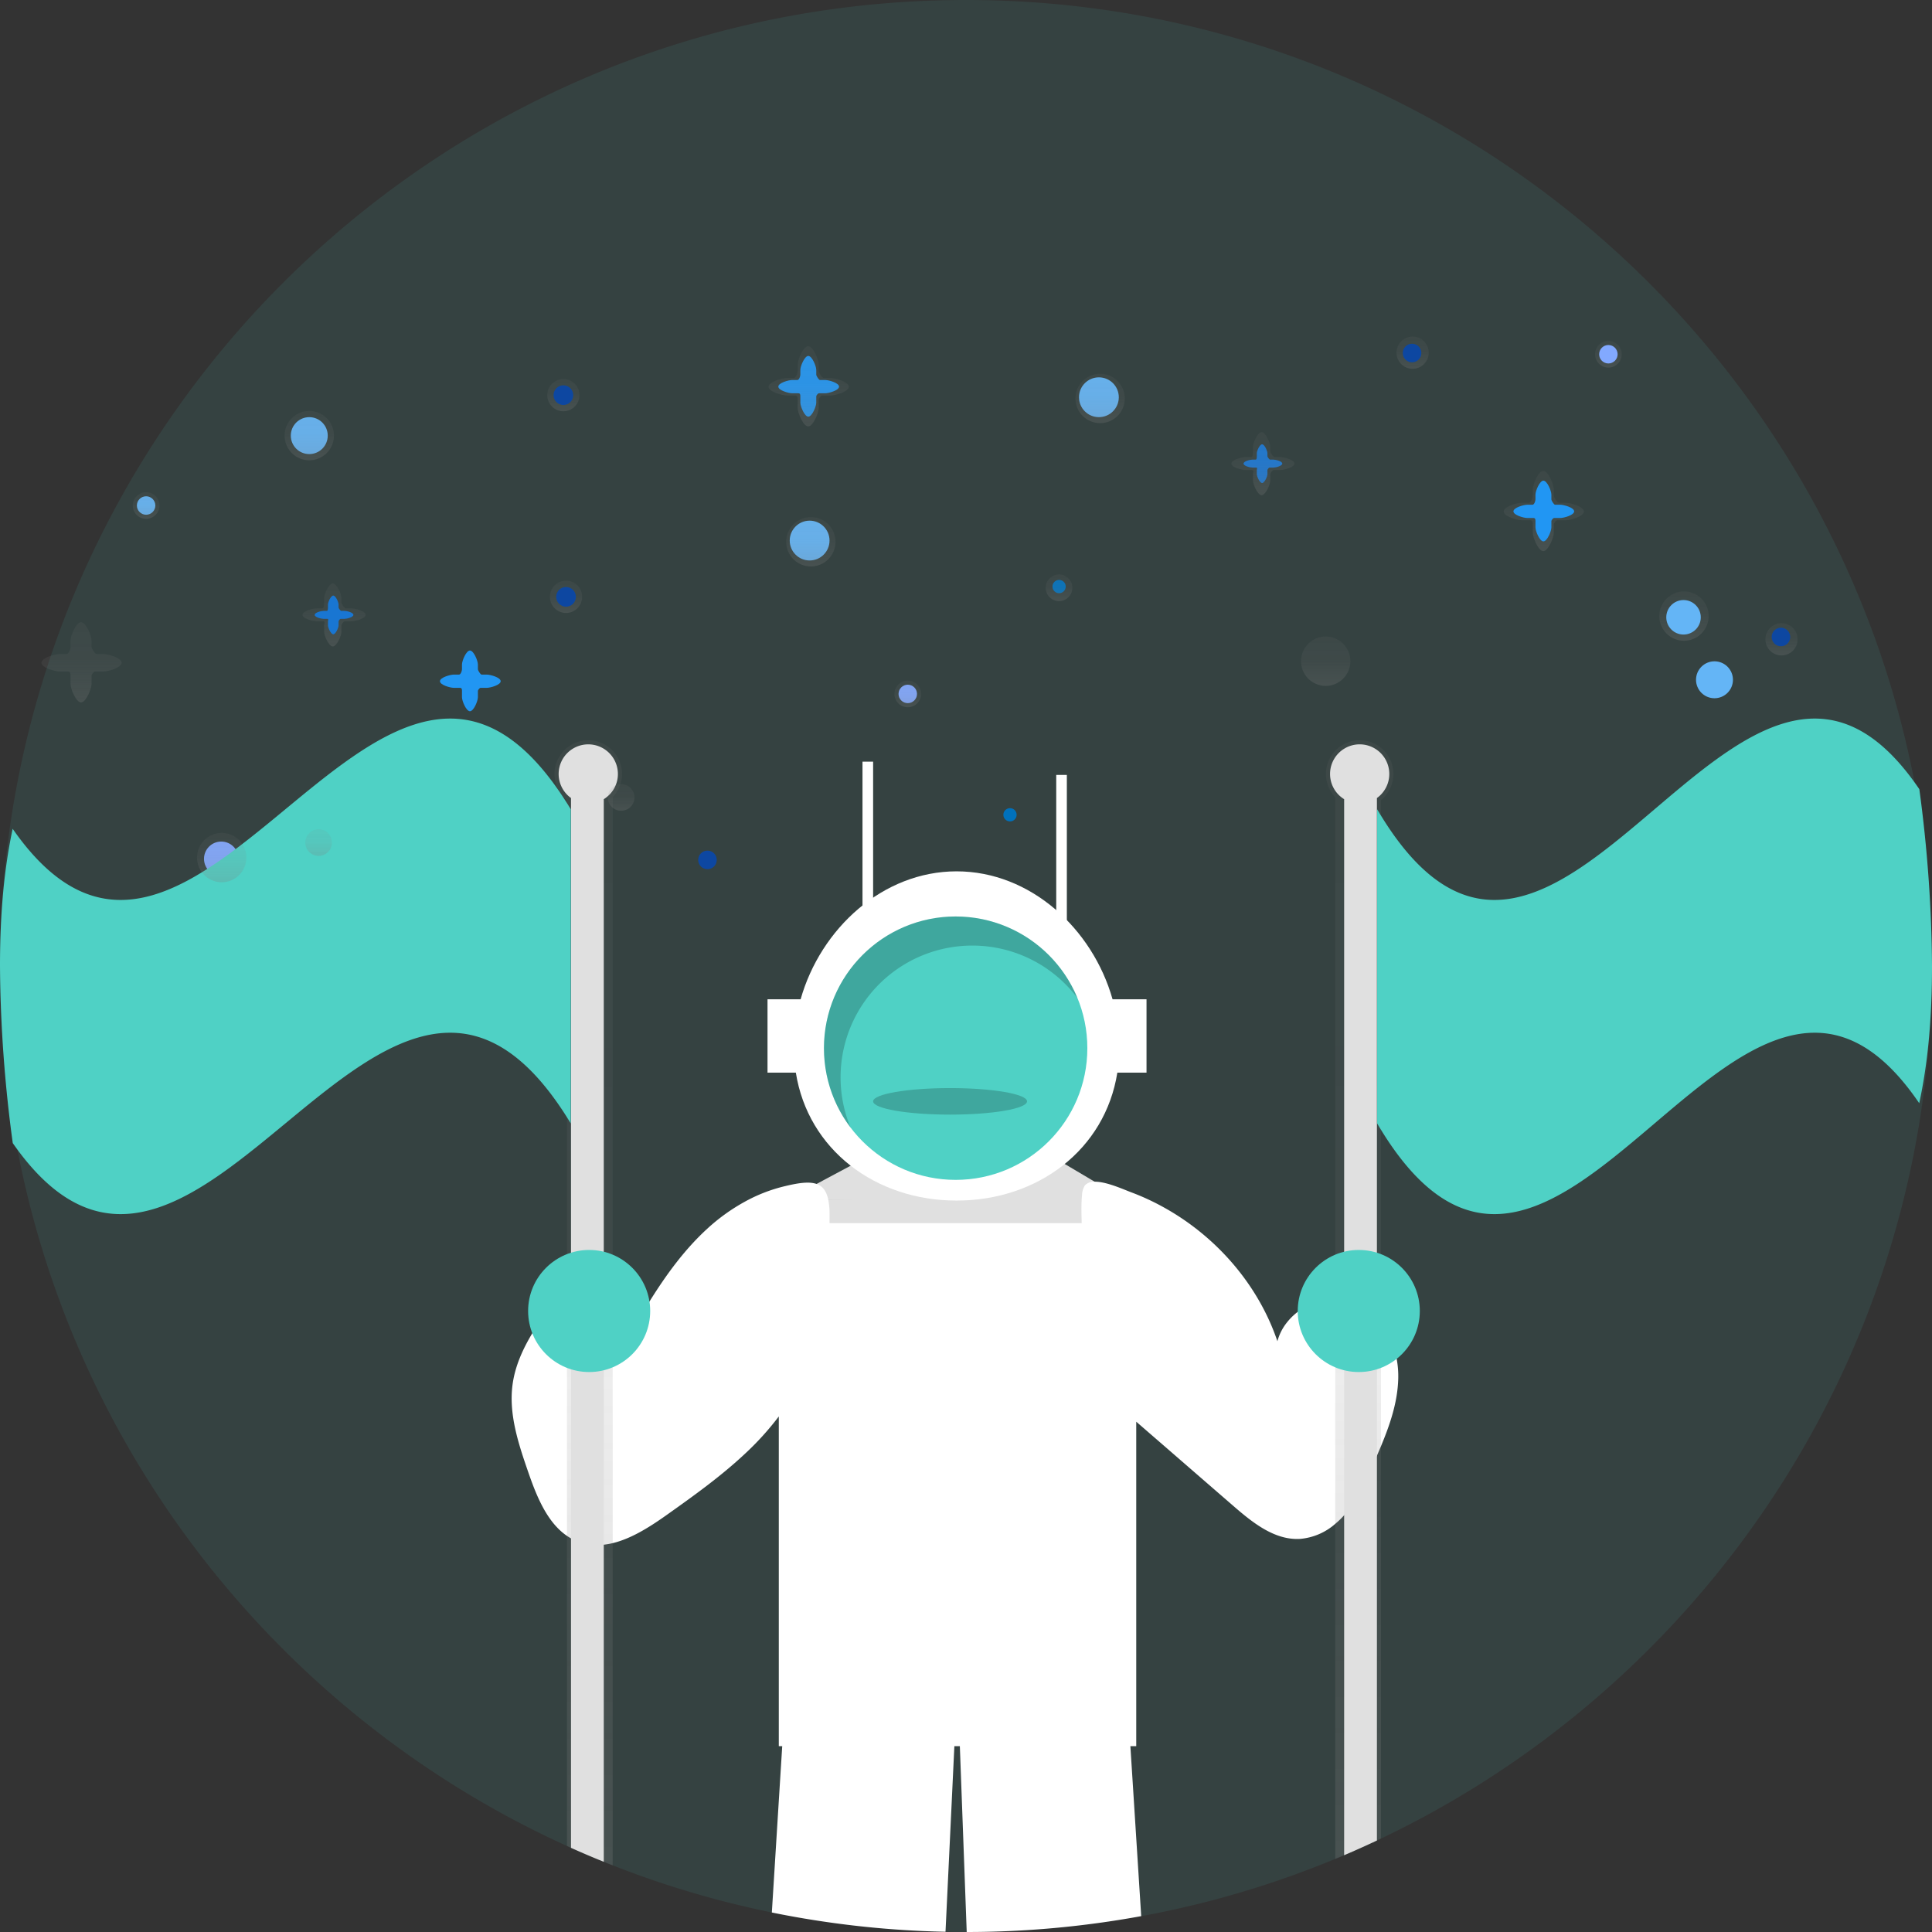 <svg id="b5c3124d-02c6-41a4-8b2d-3a375ec18271" data-name="Layer 1" xmlns="http://www.w3.org/2000/svg" xmlns:xlink="http://www.w3.org/1999/xlink" width="728" height="728" viewBox="0 0 728 728"><rect x="0" y="0" width="728" height="728" fill="#333333" stroke="none"/><defs><linearGradient id="a2325a19-be6f-43b8-8df3-8d69c691ccab" x1="266.721" y1="350.676" x2="266.721" y2="320.446" gradientUnits="userSpaceOnUse"><stop offset="0" stop-color="gray" stop-opacity="0.25"/><stop offset="0.535" stop-color="gray" stop-opacity="0.12"/><stop offset="1" stop-color="gray" stop-opacity="0.1"/></linearGradient><linearGradient id="b2bb195c-0e46-4a36-94b2-8536970a829f" x1="540.721" y1="246.676" x2="540.721" y2="216.446" xlink:href="#a2325a19-be6f-43b8-8df3-8d69c691ccab"/><linearGradient id="a9263810-1c21-4bcf-989a-f153a78f3221" x1="817.721" y1="293.676" x2="817.721" y2="263.446" xlink:href="#a2325a19-be6f-43b8-8df3-8d69c691ccab"/><linearGradient id="b50e7969-9fe9-4e63-bc78-3224a3f9e2c2" x1="361.871" y1="329.598" x2="361.871" y2="305.824" xlink:href="#a2325a19-be6f-43b8-8df3-8d69c691ccab"/><linearGradient id="b6305380-4587-465f-992e-2025c77d02d5" x1="711.871" y1="272.598" x2="711.871" y2="248.824" xlink:href="#a2325a19-be6f-43b8-8df3-8d69c691ccab"/><linearGradient id="be645508-d8f3-4183-8c5b-ae321b50eba5" x1="212.288" y1="154.969" x2="212.288" y2="142.826" xlink:href="#a2325a19-be6f-43b8-8df3-8d69c691ccab"/><linearGradient id="a9b4afab-560f-4d64-bdf8-98dc61014cc8" x1="213.288" y1="230.969" x2="213.288" y2="218.826" xlink:href="#a2325a19-be6f-43b8-8df3-8d69c691ccab"/><linearGradient id="fe41287c-94ef-44f4-8edc-34c35b883123" x1="532.288" y1="138.969" x2="532.288" y2="126.826" xlink:href="#a2325a19-be6f-43b8-8df3-8d69c691ccab"/><linearGradient id="f7d9943a-7fbf-41f2-bd0c-e6d25e03279a" x1="671.288" y1="246.969" x2="671.288" y2="234.826" xlink:href="#a2325a19-be6f-43b8-8df3-8d69c691ccab"/><linearGradient id="a81e9a9f-c515-44b0-a0ad-33fdf4fa18c0" x1="748.335" y1="786.46" x2="748.335" y2="364.93" xlink:href="#a2325a19-be6f-43b8-8df3-8d69c691ccab"/><linearGradient id="f112fd44-92d5-4813-8d4b-3048c0de25ff" x1="457.665" y1="788.88" x2="457.665" y2="364.93" xlink:href="#a2325a19-be6f-43b8-8df3-8d69c691ccab"/><linearGradient id="aeaa46ae-fdd7-4d9b-9ce6-06350bbf7898" x1="634.538" y1="241.447" x2="634.538" y2="222.849" xlink:href="#a2325a19-be6f-43b8-8df3-8d69c691ccab"/><linearGradient id="f9a8fa01-0203-4c96-ad11-c0245fe614ed" x1="499.538" y1="258.447" x2="499.538" y2="239.849" xlink:href="#a2325a19-be6f-43b8-8df3-8d69c691ccab"/><linearGradient id="f3dceacc-79f0-47be-8d81-3f0fbd1884bb" x1="414.538" y1="159.447" x2="414.538" y2="140.849" xlink:href="#a2325a19-be6f-43b8-8df3-8d69c691ccab"/><linearGradient id="e1dea83f-a1c7-4652-835d-e7bf0e4b1f68" x1="305.538" y1="213.447" x2="305.538" y2="194.849" xlink:href="#a2325a19-be6f-43b8-8df3-8d69c691ccab"/><linearGradient id="e91611c1-c1f9-4aeb-a164-9454b3ac62fc" x1="116.538" y1="173.447" x2="116.538" y2="154.849" xlink:href="#a2325a19-be6f-43b8-8df3-8d69c691ccab"/><linearGradient id="b26e07a1-e5c3-412f-be3c-8f333d4b3353" x1="83.538" y1="332.447" x2="83.538" y2="313.849" xlink:href="#a2325a19-be6f-43b8-8df3-8d69c691ccab"/><linearGradient id="ba7ea57f-f4cf-451b-bdca-841e2e325c75" x1="606.058" y1="138.508" x2="606.058" y2="128.456" xlink:href="#a2325a19-be6f-43b8-8df3-8d69c691ccab"/><linearGradient id="b335c271-d062-4d5f-89dd-91be56d5793d" x1="342.058" y1="266.508" x2="342.058" y2="256.456" xlink:href="#a2325a19-be6f-43b8-8df3-8d69c691ccab"/><linearGradient id="a43cf0e8-97b3-409e-bb7a-829eb8395d90" x1="55.058" y1="195.508" x2="55.058" y2="185.456" xlink:href="#a2325a19-be6f-43b8-8df3-8d69c691ccab"/><linearGradient id="e98a5da3-cbe8-4e21-b6ee-848c5df20913" x1="120.058" y1="322.508" x2="120.058" y2="312.456" xlink:href="#a2325a19-be6f-43b8-8df3-8d69c691ccab"/><linearGradient id="b315d11a-36d5-45c7-a335-a2cf78830f6c" x1="234.058" y1="305.508" x2="234.058" y2="295.456" xlink:href="#a2325a19-be6f-43b8-8df3-8d69c691ccab"/><linearGradient id="ee4f71bd-a511-4a3b-9832-4871e1486eaa" x1="399.058" y1="226.508" x2="399.058" y2="216.456" xlink:href="#a2325a19-be6f-43b8-8df3-8d69c691ccab"/></defs><title>Astronaut</title><path d="M964,450a365.939,365.939,0,0,1-4.81,59.32c-.26,1.62-.54,3.24-.83,4.86-20.84,117.17-97.75,214.96-202,264.62-.5.24-1.01.48-1.52.72q-6.105,2.88-12.35,5.54c-1.12.47-2.23.94-3.36,1.4a361.014,361.014,0,0,1-69.93,20.97c-1.06.21-2.12.4-3.18.59A365.283,365.283,0,0,1,600.27,814h-1.01c-1.96,0-3.92-.02-5.87-.07-.37,0-.74,0-1.11-.02a365.116,365.116,0,0,1-65.44-7.26c-1.05-.22-2.1-.44-3.15-.67a359.579,359.579,0,0,1-56.82-17.1c-1.13-.43-2.24-.88-3.36-1.34q-6.24-2.505-12.35-5.26c-.51-.23-1.02-.46-1.52-.69-107.29-48.73-186.76-148-208-267.41-.29-1.62-.57-3.24-.83-4.86a368.101,368.101,0,0,1-.04-118.38c.36-2.25.75-4.51,1.17-6.75a358.92,358.92,0,0,1,11.7-46.44q.75-2.325,1.53-4.65C303.87,189.42,439.86,86,600,86c178.56,0,327.09,128.58,358.06,298.19.42,2.24.81,4.5,1.17,6.75A366.12,366.12,0,0,1,964,450Z" transform="translate(-236 -86)" fill="#4fd1c5" opacity="0.1"/><path d="M546.894,229.189h-1.942c-.395,0-1.373-1.552-1.373-1.997v-1.804c0-1.408-1.592-5.269-3-5.269s-3,3.862-3,5.269v1.804c0,.635-.49,1.997-1.089,1.997h-1.942c-1.408,0-5.269,1.092-5.269,2.5s3.862,2.5,5.269,2.5h2.315c.733,0,.715.754.715,1.138v2.406c0,1.408,1.592,5.269,3,5.269s3-3.862,3-5.269v-2.406c0-.319.644-1.138.999-1.138h2.315c1.408,0,5.269-1.092,5.269-2.5S548.302,229.189,546.894,229.189Z" transform="translate(-236 -86)" fill="#2196f3"/><path d="M274.876,332.428h-2.565c-.522,0-1.814-2.05-1.814-2.639v-2.383c0-1.86-2.104-6.961-3.963-6.961s-3.963,5.101-3.963,6.961v2.383c0,.838-.647,2.639-1.439,2.639h-2.565c-1.86,0-6.961,1.443-6.961,3.303s5.101,3.303,6.961,3.303h3.059c.969,0,.945.996.945,1.504v3.178c0,1.86,2.104,6.961,3.963,6.961s3.963-5.101,3.963-6.961v-3.178c0-.421.85-1.504,1.32-1.504h3.059c1.86,0,6.961-1.443,6.961-3.303S276.735,332.428,274.876,332.428Z" transform="translate(-236 -86)" fill="url(#a2325a19-be6f-43b8-8df3-8d69c691ccab)"/><path d="M548.876,228.428h-2.565c-.522,0-1.814-2.05-1.814-2.639v-2.383c0-1.86-2.104-6.961-3.963-6.961s-3.963,5.101-3.963,6.961v2.383c0,.838-.647,2.639-1.439,2.639h-2.565c-1.86,0-6.961,1.443-6.961,3.303s5.101,3.303,6.961,3.303h3.059c.969,0,.945.996.945,1.504v3.178c0,1.86,2.104,6.961,3.963,6.961s3.963-5.101,3.963-6.961v-3.178c0-.421.85-1.504,1.32-1.504h3.059c1.86,0,6.961-1.443,6.961-3.303S550.735,228.428,548.876,228.428Z" transform="translate(-236 -86)" fill="url(#b2bb195c-0e46-4a36-94b2-8536970a829f)"/><path d="M825.876,275.428h-2.565c-.522,0-1.814-2.05-1.814-2.639v-2.383c0-1.86-2.104-6.961-3.963-6.961s-3.963,5.101-3.963,6.961v2.383c0,.838-.647,2.639-1.439,2.639h-2.565c-1.86,0-6.961,1.443-6.961,3.303s5.101,3.303,6.961,3.303h3.059c.969,0,.945.996.945,1.504v3.178c0,1.86,2.104,6.961,3.963,6.961s3.963-5.101,3.963-6.961v-3.178c0-.421.85-1.504,1.32-1.504h3.059c1.86,0,6.961-1.443,6.961-3.303S827.735,275.428,825.876,275.428Z" transform="translate(-236 -86)" fill="url(#a9263810-1c21-4bcf-989a-f153a78f3221)"/><path d="M715.805,259.189h-1.237c-.252,0-.989-.979-.989-1.263v-1.15c0-.897-1.103-3.358-2-3.358s-2,2.461-2,3.358v1.15c0,.404-.023,1.263-.404,1.263h-1.237c-.897,0-3.358.603-3.358,1.5s2.461,1.5,3.358,1.5h1.476c.467,0,.166.677.166.922v1.533c0,.897,1.103,3.358,2,3.358s2-2.461,2-3.358V263.111c0-.203.524-.922.75-.922h1.476c.897,0,3.358-.603,3.358-1.5S716.702,259.189,715.805,259.189Z" transform="translate(-236 -86)" fill="#1976d2"/><path d="M368.284,315.231h-2.017c-.411,0-1.612-1.596-1.612-2.058v-1.874c0-1.462-1.798-5.474-3.26-5.474s-3.26,4.012-3.26,5.474v1.874c0,.659-.037,2.058-.659,2.058h-2.017c-1.462,0-5.474.983-5.474,2.445s4.012,2.445,5.474,2.445h2.405c.762,0,.271,1.104.271,1.503v2.499c0,1.462,1.798,5.474,3.26,5.474s3.26-4.012,3.26-5.474V321.624c0-.331.854-1.503,1.223-1.503h2.405c1.462,0,5.474-.983,5.474-2.445S369.746,315.231,368.284,315.231Z" transform="translate(-236 -86)" fill="url(#b50e7969-9fe9-4e63-bc78-3224a3f9e2c2)"/><path d="M718.284,258.231h-2.017c-.411,0-1.612-1.596-1.612-2.058v-1.874c0-1.462-1.798-5.474-3.26-5.474s-3.26,4.012-3.26,5.474v1.874c0,.659-.037,2.058-.659,2.058h-2.017c-1.462,0-5.474.983-5.474,2.445s4.012,2.445,5.474,2.445h2.405c.762,0,.271,1.104.271,1.503v2.499c0,1.462,1.798,5.474,3.26,5.474s3.26-4.012,3.26-5.474V264.624c0-.331.854-1.503,1.223-1.503h2.405c1.462,0,5.474-.983,5.474-2.445S719.746,258.231,718.284,258.231Z" transform="translate(-236 -86)" fill="url(#b6305380-4587-465f-992e-2025c77d02d5)"/><path d="M365.805,316.189h-1.237c-.252,0-.989-.979-.989-1.263v-1.15c0-.897-1.103-3.358-2-3.358s-2,2.461-2,3.358v1.15c0,.404-.023,1.263-.404,1.263h-1.237c-.897,0-3.358.603-3.358,1.5s2.461,1.5,3.358,1.5h1.476c.467,0,.166.677.166.922v1.533c0,.897,1.103,3.358,2,3.358s2-2.461,2-3.358V320.111c0-.203.524-.922.75-.922h1.476c.897,0,3.358-.603,3.358-1.5S366.702,316.189,365.805,316.189Z" transform="translate(-236 -86)" fill="#1976d2"/><circle cx="414.079" cy="149.689" r="7.5" fill="#64b5f6"/><circle cx="399.079" cy="221.023" r="2.5" fill="#0071bc"/><circle cx="116.538" cy="164.148" r="6.958" fill="#64b5f6"/><circle cx="55.058" cy="190.482" r="3.479" fill="#64b5f6"/><circle cx="342.058" cy="261.482" r="3.479" fill="#82a9ff"/><circle cx="83.371" cy="323.606" r="6.5" fill="#82a9ff"/><circle cx="212.288" cy="148.898" r="6.072" fill="url(#be645508-d8f3-4183-8c5b-ae321b50eba5)"/><circle cx="213.288" cy="224.898" r="6.072" fill="url(#a9b4afab-560f-4d64-bdf8-98dc61014cc8)"/><circle cx="532.288" cy="132.898" r="6.072" fill="url(#fe41287c-94ef-44f4-8edc-34c35b883123)"/><circle cx="671.288" cy="240.898" r="6.072" fill="url(#f7d9943a-7fbf-41f2-bd0c-e6d25e03279a)"/><circle cx="212.288" cy="148.898" r="3.708" fill="#0d47a1"/><circle cx="305.079" cy="203.689" r="7.5" fill="#64b5f6"/><polygon points="405.823 477.91 320.045 479.682 296.297 452.389 424.174 450.088 405.823 477.91" fill="#e0e0e0"/><polygon points="424.174 452.215 296.297 452.215 321.818 438.565 396.962 436.084 424.174 452.215" fill="#e0e0e0"/><path d="M762.87,605.58c-.24,8.8-3.1,17.21-6.51,25.38-.5,1.2-1.01,2.39-1.52,3.57q-.795,1.8-1.59,3.6c-2.78,6.28-5.62,12.65-10,17.94-.25.3-.5.6-.76.89a31.239,31.239,0,0,1-3.36,3.25,22.984,22.984,0,0,1-13.35,5.67c-9.54.5-17.81-6.15-25.03-12.42Q687.835,642.27,674.92,631.05q-4.44-3.84-8.88-7.7c-.63-.54-1.26-1.09-1.89-1.64V743.97h-2.21l1.32,20.71,2.76,43.34A365.283,365.283,0,0,1,600.27,814l-1.82-49.25-.52-14.03-.25-6.75h-2.06l-.18,3.67-.81,17.11-2.35,49.16a365.116,365.116,0,0,1-65.44-7.26l2.61-41.91,1.3-20.77h-1.29V619.73a108.32,108.32,0,0,1-12.72,14.04c-9.06,8.5-19.38,15.89-29.53,23.09-6.16,4.37-13.17,8.88-20.34,10.61a26.281,26.281,0,0,1-3.36.59,20.401,20.401,0,0,1-9.35-1.01,18.63,18.63,0,0,1-3-1.38c-.53-.29-1.03-.6-1.52-.93-7.49-5.11-11.43-14.91-14.52-23.82-3.74-10.8-7.54-22.11-5.95-33.43.97-6.85,3.83-13.14,7.41-19.11,2.43-4.05,5.19-7.95,7.92-11.77,1.31-1.83,2.89-3.81,4.98-4.37h.01l.15-.03a3.972,3.972,0,0,1,.77-.11,6.145,6.145,0,0,1,.75.02c2.09.25,3.86,1.92,5.37,3.47q3.495,3.6,6.98,7.19,1.68,1.725,3.36,3.45c.18.19.36.38.55.57,1.48,1.52,2.95,3.04,4.43,4.56,2.89-4.99,5.8-10.01,8.87-14.92,6.24-10,13.14-19.54,21.81-27.47a72.412,72.412,0,0,1,14.21-10.2,59.706,59.706,0,0,1,14.13-5.59c5.68-1.42,9.91-2.07,12.81-1.05,2.28.8,3.74,2.65,4.43,5.98a.296.296,0,0,1,.02.1,27.974,27.974,0,0,1,.46,5.35c0,1.11,0,2.22-.01,3.34H643.6c-.09-2.88-.17-6.04-.02-8.69.03-.64.08-1.25.14-1.82a7.546,7.546,0,0,1,1.08-3.73,4.727,4.727,0,0,1,3.69-1.38c4.38-.06,10.71,2.85,13.81,4.01a90.926,90.926,0,0,1,12.62,5.88c19.54,10.94,35.22,28.95,42.42,50.22a19.552,19.552,0,0,1,3.7-7.21,22.33,22.33,0,0,1,3.97-3.86,24.348,24.348,0,0,1,7.94-4,22.426,22.426,0,0,1,6.18-.95,19.832,19.832,0,0,1,3.36.22,18.985,18.985,0,0,1,5.21,1.53,22.579,22.579,0,0,1,7.14,5.24c.54.58,1.04,1.18,1.52,1.8a32.144,32.144,0,0,1,5.92,13.85A35.798,35.798,0,0,1,762.87,605.58Z" transform="translate(-236 -86)" fill="#fff"/><path d="M668.021,462.536H655.223c-7.537-26.653-30.989-48.206-58.77-48.206s-51.232,21.552-58.769,48.206H525.208V490.183h10.673c4.596,28.99,29.962,48.206,60.572,48.206s55.976-19.215,60.573-48.206h10.995Z" transform="translate(-236 -86)" fill="#fff"/><circle cx="360.099" cy="394.967" r="49.624" fill="#4fd1c5"/><path d="M761.05,377.64a12.695,12.695,0,0,1-4.69,9.87V778.8c-.5.24-1.01.48-1.52.72q-6.105,2.88-12.35,5.54c-1.12.47-2.23.94-3.36,1.4V386.4a12.71,12.71,0,1,1,21.92-8.76Z" transform="translate(-236 -86)" fill="url(#a81e9a9f-c515-44b0-a0ad-33fdf4fa18c0)"/><path d="M759.5,377.64a11.08,11.08,0,0,1-2.13,6.55,10.909,10.909,0,0,1-2.44,2.45.548.548,0,0,1-.09.07V779.52q-6.105,2.88-12.35,5.54V387.14a11.159,11.159,0,1,1,17.01-9.5Z" transform="translate(-236 -86)" fill="#e0e0e0"/><path d="M964,450c0,20.239-1.64,37.088-4.81,51.705C891.103,401.646,823.017,624.976,754.93,509.32V390.94c68.1,115.679,136.2-107.761,204.3-7.557A519.223,519.223,0,0,1,964,450Z" transform="translate(-236 -86)" fill="#4fd1c5"/><path d="M470.38,377.64a12.496,12.496,0,0,1-.6,3.84,12.694,12.694,0,0,1-2.91,4.92V788.88c-1.13-.43-2.24-.88-3.36-1.34q-6.24-2.505-12.35-5.26c-.51-.23-1.02-.46-1.52-.69V387.51a12.716,12.716,0,1,1,20.74-9.87Z" transform="translate(-236 -86)" fill="url(#f112fd44-92d5-4813-8d4b-3048c0de25ff)"/><path d="M468.83,377.64a11.023,11.023,0,0,1-3.77,8.34,10.264,10.264,0,0,1-1.55,1.16v400.4q-6.24-2.505-12.35-5.26V386.71a.548.548,0,0,1-.09-.07,10.909,10.909,0,0,1-2.44-2.45,11.161,11.161,0,1,1,20.2-6.55Z" transform="translate(-236 -86)" fill="#e0e0e0"/><path d="M451.07,390.94q0,59.19,0,118.38c-70.087-115.732-140.173,107.968-210.26,7.418A515.229,515.229,0,0,1,236,450c0-20.146,1.63-37.023,4.77-51.7C310.87,498.993,380.97,275.186,451.07,390.94Z" transform="translate(-236 -86)" fill="#4fd1c5"/><path d="M602.363,442.306a49.542,49.542,0,0,1,39.617,19.745,49.625,49.625,0,1,0-85.498,48.795,49.633,49.633,0,0,1,45.881-68.54Z" transform="translate(-236 -86)" opacity="0.2"/><path d="M419.394,340.189h-1.942c-.395,0-1.373-1.552-1.373-1.997v-1.804c0-1.408-1.592-5.269-3-5.269s-3,3.862-3,5.269v1.804c0,.635-.49,1.997-1.089,1.997h-1.942c-1.408,0-5.269,1.092-5.269,2.5s3.862,2.5,5.269,2.5h2.315c.733,0,.715.754.715,1.138v2.406c0,1.408,1.592,5.269,3,5.269s3-3.862,3-5.269v-2.406c0-.319.644-1.138.999-1.138h2.315c1.408,0,5.269-1.092,5.269-2.5S420.802,340.189,419.394,340.189Z" transform="translate(-236 -86)" fill="#2196f3"/><circle cx="266.579" cy="324.023" r="3.5" fill="#0d47a1"/><circle cx="646.038" cy="256.148" r="6.958" fill="#64b5f6"/><circle cx="380.579" cy="307.023" r="2.5" fill="#0071bc"/><circle cx="213.288" cy="224.898" r="3.708" fill="#0d47a1"/><path d="M823.894,276.189h-1.942c-.395,0-1.373-1.552-1.373-1.997v-1.804c0-1.408-1.592-5.269-3-5.269s-3,3.862-3,5.269v1.804c0,.635-.49,1.997-1.089,1.997h-1.942c-1.408,0-5.269,1.092-5.269,2.5s3.862,2.5,5.269,2.5h2.315c.733,0,.715.754.715,1.138v2.406c0,1.408,1.592,5.269,3,5.269s3-3.862,3-5.269v-2.406c0-.319.644-1.138.999-1.138h2.315c1.408,0,5.269-1.092,5.269-2.5S825.302,276.189,823.894,276.189Z" transform="translate(-236 -86)" fill="#2196f3"/><circle cx="671.079" cy="240.023" r="3.5" fill="#0d47a1"/><circle cx="532.079" cy="133.023" r="3.5" fill="#0d47a1"/><circle cx="634.538" cy="232.148" r="9.299" fill="url(#aeaa46ae-fdd7-4d9b-9ce6-06350bbf7898)"/><circle cx="499.538" cy="249.148" r="9.299" fill="url(#f9a8fa01-0203-4c96-ad11-c0245fe614ed)"/><circle cx="414.538" cy="150.148" r="9.299" fill="url(#f3dceacc-79f0-47be-8d81-3f0fbd1884bb)"/><circle cx="305.538" cy="204.148" r="9.299" fill="url(#e1dea83f-a1c7-4652-835d-e7bf0e4b1f68)"/><circle cx="116.538" cy="164.148" r="9.299" fill="url(#e91611c1-c1f9-4aeb-a164-9454b3ac62fc)"/><circle cx="83.538" cy="323.148" r="9.299" fill="url(#b26e07a1-e5c3-412f-be3c-8f333d4b3353)"/><circle cx="606.058" cy="133.482" r="5.026" fill="url(#ba7ea57f-f4cf-451b-bdca-841e2e325c75)"/><circle cx="342.058" cy="261.482" r="5.026" fill="url(#b335c271-d062-4d5f-89dd-91be56d5793d)"/><circle cx="55.058" cy="190.482" r="5.026" fill="url(#a43cf0e8-97b3-409e-bb7a-829eb8395d90)"/><circle cx="120.058" cy="317.482" r="5.026" fill="url(#e98a5da3-cbe8-4e21-b6ee-848c5df20913)"/><circle cx="234.058" cy="300.482" r="5.026" fill="url(#b315d11a-36d5-45c7-a335-a2cf78830f6c)"/><circle cx="399.058" cy="221.482" r="5.026" fill="url(#ee4f71bd-a511-4a3b-9832-4871e1486eaa)"/><circle cx="606.058" cy="133.482" r="3.479" fill="#82a9ff"/><circle cx="634.371" cy="232.606" r="6.5" fill="#64b5f6"/><ellipse cx="358" cy="415" rx="29" ry="5" opacity="0.2"/><circle cx="222" cy="494" r="23" fill="#4fd1c5"/><circle cx="512" cy="494" r="23" fill="#4fd1c5"/><rect x="325" y="287" width="4" height="63" fill="#fff"/><rect x="398" y="292" width="4" height="63" fill="#fff"/></svg>